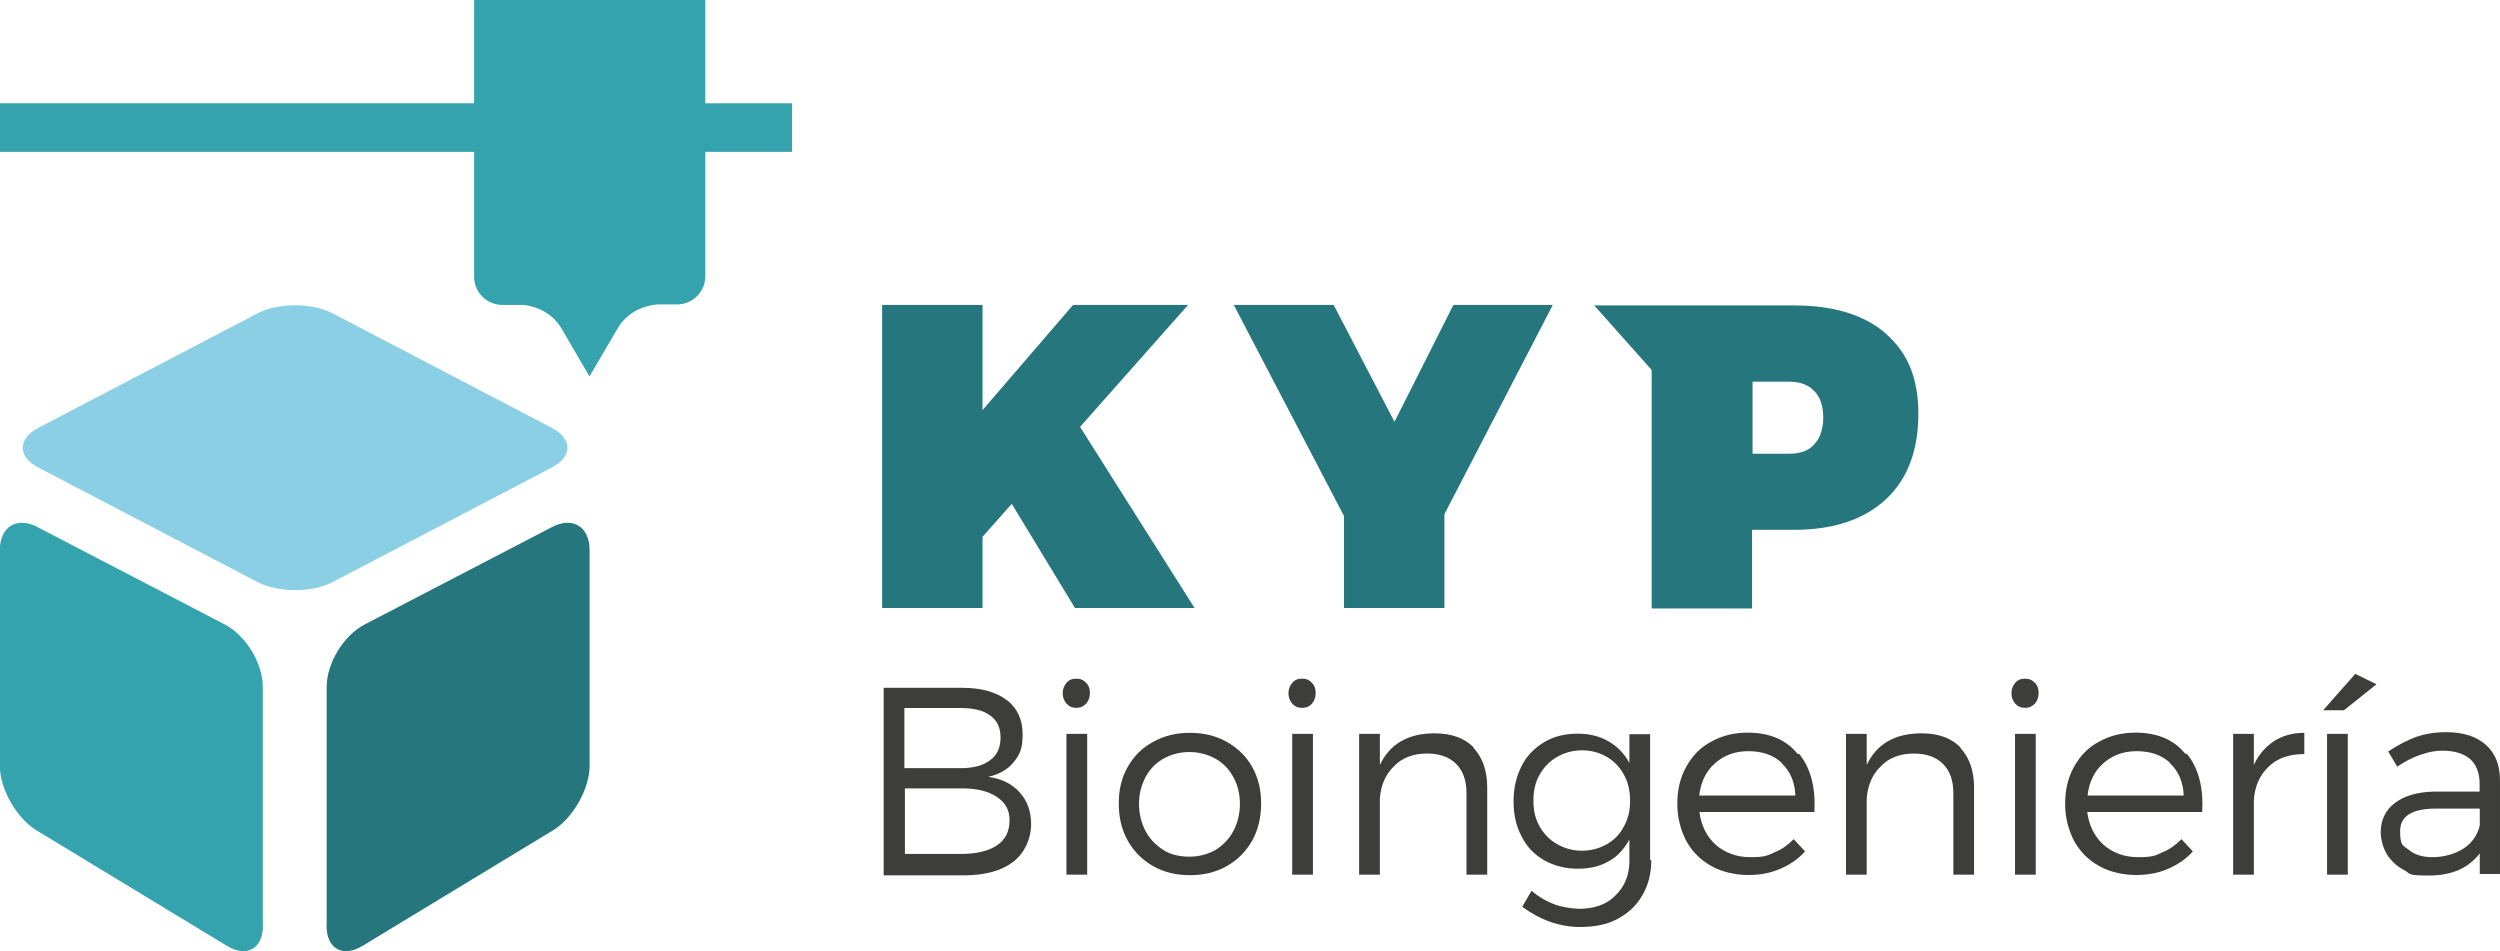 <?xml version="1.0" encoding="UTF-8"?>
<svg id="Capa_2" data-name="Capa 2" xmlns="http://www.w3.org/2000/svg" viewBox="0 0 147.17 56">
  <defs>
    <style>
      .cls-1 {
        fill: #25767d;
      }

      .cls-2 {
        fill: #34a3ae;
      }

      .cls-3 {
        fill: #3d3d3b;
      }

      .cls-4 {
        fill: #8bcfe4;
      }
    </style>
  </defs>
  <g id="Capa_3" data-name="Capa 3">
    <g id="Capa_1-2" data-name="Capa 1">
      <g>
        <g>
          <g>
            <path class="cls-1" d="M19.22,54.48c0,1.39.97,1.91,2.14,1.19l11.21-6.8c1.17-.72,2.14-2.44,2.14-3.8v-12.68c0-1.39-1-2-2.22-1.36l-11.04,5.74c-1.22.64-2.22,2.27-2.22,3.66v14.04Z"/>
            <path class="cls-2" d="M15.48,54.48c0,1.39-.97,1.91-2.14,1.19l-11.21-6.8c-1.17-.72-2.14-2.44-2.14-3.8v-12.68c0-1.39,1-2,2.22-1.36l11.04,5.74c1.22.64,2.22,2.27,2.22,3.66v14.04Z"/>
            <path class="cls-4" d="M19.59,18.45c-1.22-.64-3.22-.64-4.44,0l-12.9,6.74c-1.22.64-1.22,1.69,0,2.33l12.9,6.74c1.22.64,3.22.64,4.44,0l12.9-6.74c1.22-.64,1.22-1.69,0-2.33,0,0-12.9-6.74-12.9-6.74Z"/>
          </g>
          <rect class="cls-2" y="6.08" width="46.63" height="2.86"/>
          <path class="cls-2" d="M27.91.03v16.26c0,.92.75,1.66,1.66,1.66h1.14c.36,0,1.64.19,2.36,1.41.03.06.06.11.08.14l1.55,2.66,1.66-2.83c.72-1.22,2-1.39,2.36-1.41h1.14c.92,0,1.66-.75,1.66-1.66V0h-13.59l-.03.03Z"/>
        </g>
        <g>
          <polygon class="cls-1" points="69.94 17.95 63.17 17.95 57.84 24.14 57.84 17.95 51.93 17.95 51.93 35.79 57.84 35.79 57.84 31.6 59.56 29.66 63.28 35.79 70.32 35.79 63.58 25.13 69.94 17.95"/>
          <polygon class="cls-1" points="82.09 24.83 78.51 17.95 72.63 17.95 79.12 30.38 79.12 35.79 85.03 35.79 85.03 30.27 91.41 17.95 85.56 17.95 82.09 24.83"/>
          <path class="cls-1" d="M111.02,19.64c-1.28-1.11-3.08-1.66-5.41-1.66h-11.76l3.38,3.8v14.04h5.91v-4.63h2.47c2.33,0,4.13-.61,5.41-1.8s1.91-2.89,1.91-5.02-.64-3.61-1.91-4.72ZM106.83,26.13c-.33.39-.83.58-1.5.58h-2.16v-4.24h2.16c.64,0,1.14.19,1.47.55.36.36.53.89.53,1.55s-.17,1.22-.53,1.58l.03-.03Z"/>
        </g>
        <g>
          <path class="cls-3" d="M59.26,41.2c.64.5.94,1.17.94,2.03s-.17,1.19-.53,1.64c-.36.44-.86.72-1.5.86.8.11,1.41.42,1.86.92s.67,1.11.67,1.89-.36,1.66-1.05,2.19-1.66.8-2.91.8h-4.72v-11.04h4.63c1.11,0,2,.25,2.61.72h0ZM53.24,45.22h3.33c.75,0,1.33-.17,1.72-.47.42-.31.61-.75.61-1.33s-.19-1-.61-1.3c-.42-.31-1-.44-1.72-.44h-3.33v3.55ZM53.24,50.27h3.33c.92,0,1.61-.17,2.11-.5s.75-.83.75-1.47-.25-1.05-.75-1.39-1.19-.5-2.08-.5h-3.33v3.86h-.03Z"/>
          <path class="cls-3" d="M63.94,40.2c.17.17.22.36.22.61s-.08.44-.22.61c-.17.17-.33.25-.58.25s-.42-.08-.58-.25c-.14-.17-.22-.36-.22-.61s.08-.44.22-.61c.14-.17.33-.25.58-.25s.42.08.58.25ZM62.78,51.49v-8.29h1.22v8.29h-1.22Z"/>
          <path class="cls-3" d="M72.21,43.67c.64.36,1.14.83,1.5,1.47s.53,1.36.53,2.16-.17,1.55-.53,2.19c-.36.64-.86,1.14-1.5,1.5-.64.36-1.36.53-2.16.53s-1.53-.17-2.16-.53c-.64-.36-1.14-.86-1.5-1.5-.36-.64-.53-1.36-.53-2.19s.17-1.53.53-2.16.86-1.14,1.5-1.47c.64-.36,1.36-.53,2.16-.53s1.53.17,2.16.53ZM68.49,44.66c-.44.25-.8.61-1.05,1.08s-.39,1-.39,1.58.14,1.14.39,1.61.61.83,1.05,1.11c.44.28.97.39,1.53.39s1.08-.14,1.53-.39c.44-.28.8-.64,1.05-1.11s.39-1,.39-1.61-.14-1.14-.39-1.58c-.25-.47-.61-.83-1.05-1.08-.47-.25-.97-.39-1.53-.39s-1.08.14-1.53.39Z"/>
          <path class="cls-3" d="M77.23,40.2c.17.17.22.36.22.61s-.08.44-.22.61-.33.25-.58.25-.42-.08-.58-.25c-.14-.17-.22-.36-.22-.61s.08-.44.22-.61c.14-.17.33-.25.58-.25s.42.08.58.25ZM76.07,51.49v-8.29h1.22v8.29h-1.22Z"/>
          <path class="cls-3" d="M86.72,44c.55.58.83,1.36.83,2.36v5.13h-1.22v-4.8c0-.72-.19-1.3-.61-1.72s-1-.61-1.72-.61c-.8,0-1.47.25-1.94.75-.5.47-.78,1.14-.83,1.91v4.47h-1.22v-8.29h1.22v1.83c.58-1.22,1.64-1.86,3.22-1.86,1,0,1.78.28,2.33.86l-.06-.03Z"/>
          <path class="cls-3" d="M97.21,50.6c0,.8-.17,1.5-.53,2.11-.36.61-.83,1.05-1.47,1.39s-1.36.47-2.19.47c-1.22,0-2.36-.42-3.41-1.19l.55-.94c.42.36.86.61,1.3.78s.94.25,1.47.28c.92,0,1.64-.25,2.16-.78.55-.53.83-1.19.83-2.05v-1.25c-.31.55-.69,1-1.22,1.28-.53.31-1.14.44-1.83.44s-1.39-.17-1.97-.5-1.03-.8-1.33-1.41c-.33-.61-.47-1.3-.47-2.08s.17-1.44.47-2.05.75-1.05,1.33-1.41c.55-.33,1.22-.5,1.94-.5s1.3.14,1.83.44.94.72,1.25,1.28v-1.69h1.22v7.43l.06-.03ZM94.6,49.69c.44-.25.78-.61,1-1.05.25-.44.36-.94.36-1.5s-.11-1.08-.36-1.53-.58-.8-1-1.05c-.44-.25-.92-.39-1.47-.39s-1.03.14-1.47.39c-.44.25-.78.61-1.03,1.05-.25.44-.36.94-.36,1.53s.11,1.05.36,1.5c.25.44.58.8,1.03,1.05.44.25.92.39,1.47.39s1.03-.14,1.47-.39Z"/>
          <path class="cls-3" d="M105.92,44.39c.67.83.97,1.97.89,3.41h-6.77c.11.8.42,1.44.97,1.94.55.47,1.22.72,2.03.72s1-.08,1.41-.28c.44-.17.8-.44,1.14-.78l.67.72c-.39.44-.89.78-1.47,1.03-.58.25-1.19.36-1.89.36s-1.53-.17-2.16-.53c-.64-.36-1.11-.83-1.47-1.47-.33-.64-.53-1.36-.53-2.19s.17-1.55.53-2.19c.36-.64.83-1.14,1.47-1.47.64-.36,1.36-.53,2.14-.53,1.3,0,2.27.42,2.94,1.25h.11ZM104.89,44.91c-.5-.47-1.17-.69-1.97-.69s-1.44.25-1.97.72c-.53.47-.83,1.11-.92,1.89h5.66c-.03-.8-.31-1.44-.8-1.89v-.03Z"/>
          <path class="cls-3" d="M115.38,44c.55.58.83,1.36.83,2.36v5.13h-1.22v-4.8c0-.72-.19-1.3-.61-1.72s-1-.61-1.72-.61c-.8,0-1.47.25-1.94.75-.5.47-.78,1.14-.83,1.91v4.47h-1.22v-8.29h1.22v1.83c.58-1.22,1.64-1.86,3.22-1.86,1,0,1.78.28,2.33.86l-.06-.03Z"/>
          <path class="cls-3" d="M119.79,40.2c.17.17.22.36.22.61s-.08.44-.22.61c-.17.17-.33.25-.58.25s-.42-.08-.58-.25c-.14-.17-.22-.36-.22-.61s.08-.44.22-.61c.14-.17.33-.25.58-.25s.42.08.58.25ZM118.62,51.49v-8.29h1.22v8.29h-1.22Z"/>
          <path class="cls-3" d="M128.75,44.39c.67.83.97,1.97.89,3.41h-6.77c.11.8.42,1.44.97,1.94.55.47,1.22.72,2.03.72s1-.08,1.41-.28c.44-.17.8-.44,1.14-.78l.67.72c-.39.44-.89.78-1.47,1.03-.58.25-1.19.36-1.89.36s-1.53-.17-2.16-.53c-.64-.36-1.11-.83-1.47-1.47-.33-.64-.53-1.36-.53-2.19s.17-1.55.53-2.19c.36-.64.83-1.14,1.47-1.47.64-.36,1.36-.53,2.14-.53,1.3,0,2.27.42,2.94,1.25h.11ZM127.75,44.91c-.5-.47-1.17-.69-1.97-.69s-1.44.25-1.97.72c-.53.47-.83,1.11-.92,1.89h5.66c-.03-.8-.31-1.44-.8-1.89v-.03Z"/>
          <path class="cls-3" d="M133.85,43.64c.5-.33,1.11-.5,1.8-.5v1.25c-.86,0-1.55.22-2.08.72-.53.5-.83,1.14-.89,1.97v4.41h-1.22v-8.29h1.22v1.83c.28-.61.67-1.05,1.17-1.39h0Z"/>
          <path class="cls-3" d="M137.93,41.81h-1.17l1.89-2.14,1.25.61-1.94,1.55-.03-.03ZM136.99,51.49v-8.29h1.22v8.29h-1.22Z"/>
          <path class="cls-3" d="M146,50.21c-.67.89-1.66,1.33-3.02,1.33s-1.05-.11-1.47-.33-.75-.53-1-.92c-.22-.39-.36-.83-.36-1.3,0-.72.28-1.3.83-1.72s1.3-.64,2.27-.67h2.72v-.47c0-.61-.19-1.11-.55-1.44-.39-.33-.92-.5-1.66-.5s-1.72.31-2.64.94l-.53-.89c.58-.39,1.14-.67,1.64-.86.5-.17,1.08-.28,1.75-.28,1.03,0,1.8.25,2.36.75s.83,1.19.83,2.11v5.49h-1.19v-1.28l.03.03ZM145.01,49.96c.5-.33.83-.78.97-1.36v-1h-2.58c-1.41,0-2.11.44-2.11,1.33s.17.83.53,1.11c.33.28.8.42,1.39.42s1.3-.17,1.8-.5h0Z"/>
        </g>
      </g>
    </g>
  </g>
</svg>